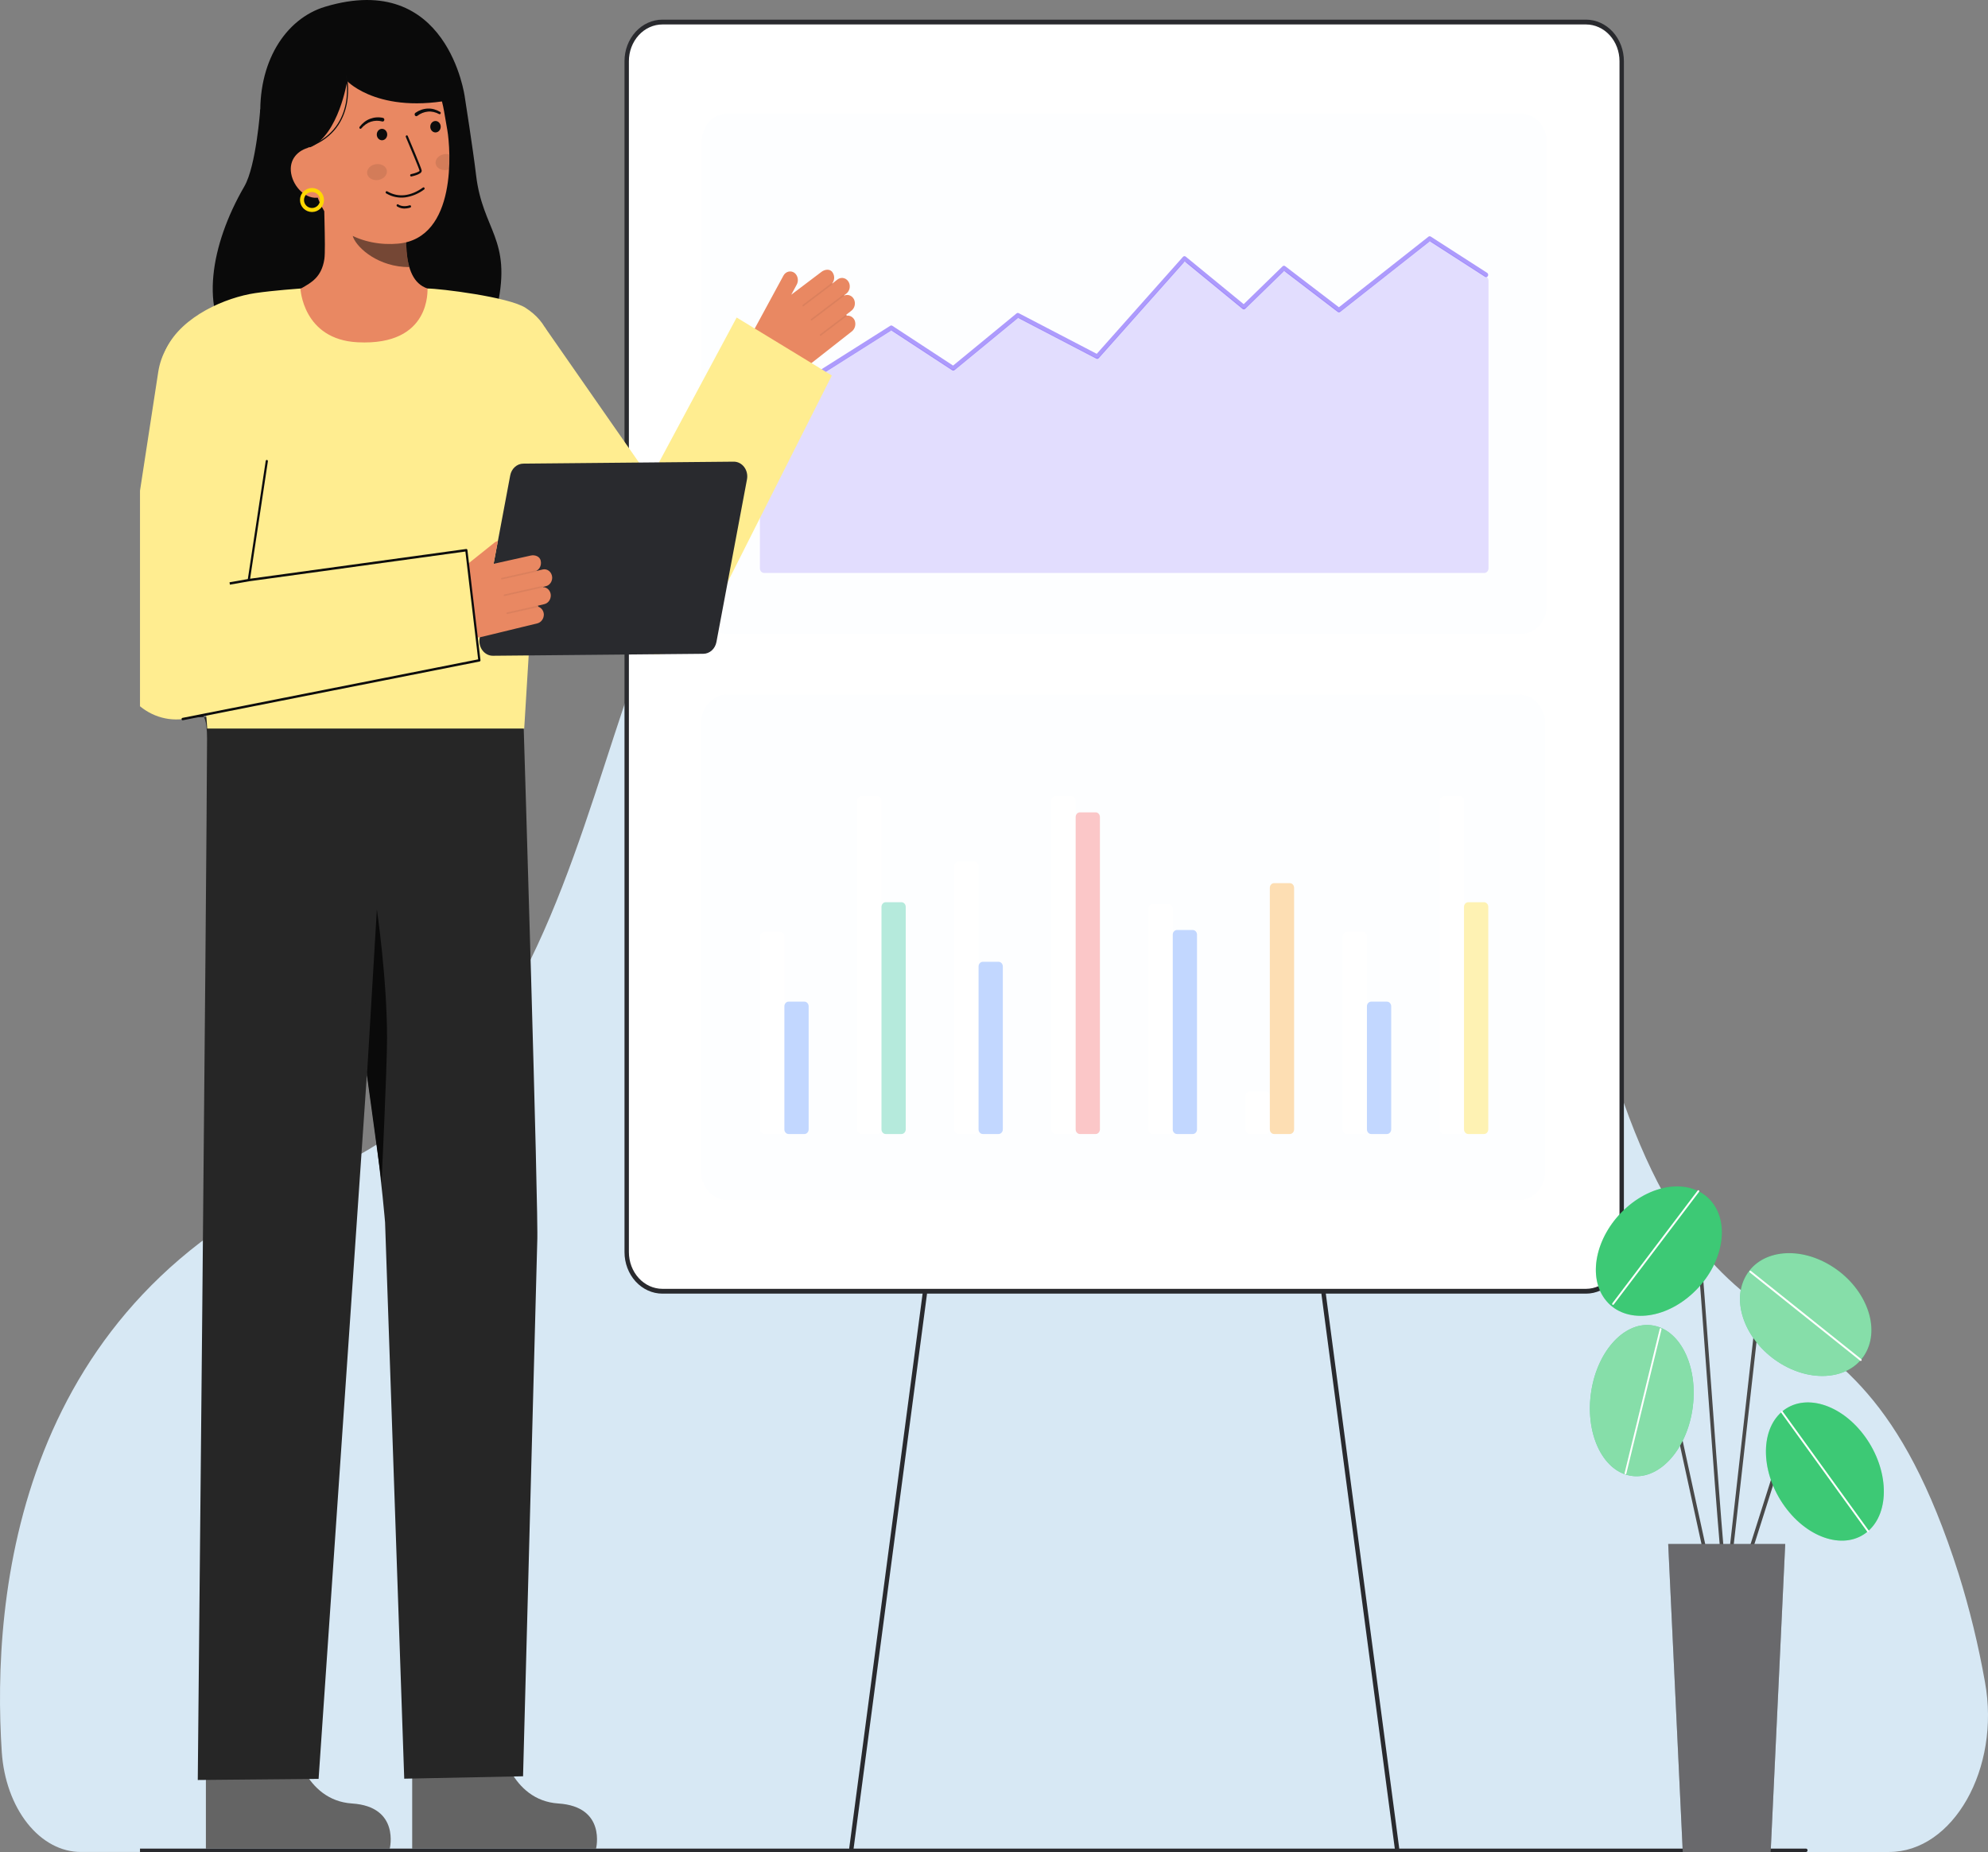 <svg width="497" height="463" viewBox="0 0 497 463" fill="none" xmlns="http://www.w3.org/2000/svg">
<rect x="0" y="0" width="497" height="463" fill="#808080" stroke="none"/>
<path d="M20.224 462.998C15.279 463.008 10.51 460.455 6.851 455.84C3.192 451.224 0.908 444.879 0.446 438.048C-2.119 399.058 4.079 324.844 81.265 292.825C164.72 258.208 141.648 116 208.306 116C274.964 116 275.314 186.861 295.185 194.067C315.056 201.273 381.68 179.873 396.564 243.042C424.072 359.812 460.997 303.521 489.651 393.439C492.394 402.201 494.601 411.267 496.248 420.542C500.162 442.111 488.299 463 472.268 463L20.224 462.998Z" fill="#D7E8F4"/>
<g clip-path="url(#clip0_37_4)">
<path d="M165.6 322.812L396.5 322.812C401.429 322.812 405.425 318.435 405.425 313.036L405.425 15.287C405.425 9.888 401.429 5.512 396.5 5.512L165.6 5.512C160.671 5.512 156.675 9.888 156.675 15.287L156.675 313.036C156.675 318.435 160.671 322.812 165.6 322.812Z" fill="white"/>
<path d="M156.126 313.038V15.287C156.129 12.536 157.128 9.899 158.904 7.954C160.68 6.008 163.088 4.914 165.6 4.911H396.5C399.012 4.914 401.42 6.008 403.196 7.954C404.972 9.899 405.971 12.536 405.974 15.287V313.038C405.971 315.789 404.972 318.426 403.196 320.371C401.42 322.317 399.012 323.411 396.5 323.414H165.6C163.088 323.411 160.68 322.317 158.904 320.371C157.128 318.426 156.129 315.789 156.126 313.038V313.038ZM165.6 6.114C163.379 6.117 161.25 7.084 159.68 8.804C158.11 10.524 157.226 12.855 157.224 15.288V313.038C157.226 315.47 158.11 317.802 159.68 319.522C161.25 321.241 163.379 322.209 165.6 322.212H396.5C398.721 322.209 400.85 321.241 402.42 319.522C403.99 317.802 404.874 315.47 404.876 313.038V15.287C404.874 12.855 403.99 10.523 402.42 8.803C400.85 7.084 398.72 6.116 396.5 6.114L165.6 6.114Z" fill="#292A2E"/>
<path d="M212.847 462.758C212.769 462.758 212.691 462.739 212.619 462.704C212.548 462.668 212.484 462.616 212.432 462.55C212.381 462.485 212.343 462.409 212.32 462.326C212.298 462.243 212.293 462.156 212.304 462.071L230.661 323.327C230.67 323.248 230.693 323.171 230.73 323.102C230.766 323.033 230.815 322.973 230.873 322.924C230.931 322.876 230.997 322.841 231.068 322.821C231.138 322.801 231.212 322.797 231.284 322.808C231.356 322.819 231.425 322.846 231.488 322.888C231.55 322.929 231.605 322.983 231.648 323.047C231.691 323.112 231.722 323.185 231.739 323.263C231.756 323.34 231.759 323.421 231.747 323.499L213.388 462.243C213.369 462.386 213.304 462.516 213.205 462.61C213.106 462.705 212.979 462.757 212.847 462.758Z" fill="#292A2E"/>
<path d="M349.255 462.758C349.123 462.758 348.996 462.706 348.896 462.611C348.796 462.517 348.731 462.386 348.712 462.243L330.355 323.498C330.337 323.342 330.375 323.184 330.463 323.058C330.55 322.933 330.678 322.85 330.821 322.827C330.963 322.805 331.108 322.844 331.224 322.937C331.34 323.031 331.418 323.17 331.441 323.326L349.801 462.071C349.812 462.157 349.806 462.244 349.784 462.326C349.762 462.409 349.724 462.486 349.672 462.551C349.621 462.616 349.557 462.668 349.486 462.704C349.414 462.74 349.336 462.759 349.257 462.758L349.255 462.758Z" fill="#292A2E"/>
<g opacity="0.1">
<path opacity="0.1" d="M181.79 158.451L380.312 158.451C383.802 158.451 386.631 155.352 386.631 151.53V35.362C386.631 31.54 383.802 28.442 380.312 28.442L181.79 28.442C178.3 28.442 175.471 31.54 175.471 35.362V151.53C175.471 155.352 178.3 158.451 181.79 158.451Z" fill="#367CFF"/>
</g>
<g opacity="0.1">
<path opacity="0.1" d="M175.247 292.784V180.879C175.249 178.959 175.946 177.118 177.186 175.76C178.426 174.403 180.107 173.639 181.86 173.637H379.691C381.444 173.639 383.125 174.403 384.364 175.761C385.604 177.118 386.301 178.959 386.303 180.879V292.784C386.301 294.704 385.604 296.545 384.364 297.903C383.124 299.261 381.443 300.025 379.69 300.027H181.86C180.106 300.025 178.425 299.261 177.186 297.903C175.946 296.545 175.248 294.704 175.247 292.784V292.784Z" fill="#367CFF"/>
</g>
<path d="M361.009 283.51H364.935C365.526 283.51 366.005 282.985 366.005 282.338V200.192C366.005 199.545 365.526 199.02 364.935 199.02H361.009C360.418 199.02 359.939 199.545 359.939 200.192V282.338C359.939 282.985 360.418 283.51 361.009 283.51Z" fill="white"/>
<path opacity="0.3" d="M367.075 283.51H371.001C371.592 283.51 372.071 282.985 372.071 282.338V226.728C372.071 226.081 371.592 225.556 371.001 225.556H367.075C366.484 225.556 366.005 226.081 366.005 226.728V282.338C366.005 282.985 366.484 283.51 367.075 283.51Z" fill="#FFD702"/>
<path d="M312.463 283.51H316.389C316.98 283.51 317.459 282.985 317.459 282.338V273.991C317.459 273.344 316.98 272.819 316.389 272.819H312.463C311.872 272.819 311.393 273.344 311.393 273.991V282.338C311.393 282.985 311.872 283.51 312.463 283.51Z" fill="white"/>
<path opacity="0.3" d="M318.529 283.51H322.456C323.046 283.51 323.525 282.985 323.525 282.338V221.957C323.525 221.31 323.046 220.785 322.456 220.785H318.529C317.938 220.785 317.459 221.31 317.459 221.957V282.338C317.459 282.985 317.938 283.51 318.529 283.51Z" fill="#FB9300"/>
<path d="M336.736 283.51H340.662C341.253 283.51 341.732 282.985 341.732 282.338V234.109C341.732 233.462 341.253 232.937 340.662 232.937H336.736C336.145 232.937 335.666 233.462 335.666 234.109V282.338C335.666 282.985 336.145 283.51 336.736 283.51Z" fill="white"/>
<path opacity="0.3" d="M342.802 283.51H346.729C347.319 283.51 347.798 282.985 347.798 282.338V251.583C347.798 250.936 347.319 250.411 346.729 250.411H342.802C342.211 250.411 341.732 250.936 341.732 251.583V282.338C341.732 282.985 342.211 283.51 342.802 283.51Z" fill="#367CFF"/>
<path d="M239.643 283.51H243.57C244.161 283.51 244.64 282.985 244.64 282.338V216.532C244.64 215.885 244.161 215.36 243.57 215.36H239.643C239.053 215.36 238.574 215.885 238.574 216.532V282.338C238.574 282.985 239.053 283.51 239.643 283.51Z" fill="white"/>
<path opacity="0.3" d="M245.71 283.51H249.637C250.228 283.51 250.707 282.986 250.707 282.339V241.623C250.707 240.976 250.228 240.451 249.637 240.451H245.71C245.119 240.451 244.64 240.976 244.64 241.623V282.339C244.64 282.986 245.119 283.51 245.71 283.51Z" fill="#367CFF"/>
<path d="M288.19 283.51H292.116C292.707 283.51 293.186 282.985 293.186 282.338V227.163C293.186 226.515 292.707 225.991 292.116 225.991H288.19C287.599 225.991 287.12 226.515 287.12 227.163V282.338C287.12 282.985 287.599 283.51 288.19 283.51Z" fill="white"/>
<path opacity="0.3" d="M294.256 283.51H298.182C298.773 283.51 299.252 282.985 299.252 282.338V233.675C299.252 233.028 298.773 232.503 298.182 232.503H294.256C293.665 232.503 293.186 233.028 293.186 233.675V282.338C293.186 282.985 293.665 283.51 294.256 283.51Z" fill="#367CFF"/>
<path d="M263.917 283.51H267.843C268.434 283.51 268.913 282.985 268.913 282.338V200.192C268.913 199.545 268.434 199.02 267.843 199.02H263.917C263.326 199.02 262.847 199.545 262.847 200.192V282.338C262.847 282.985 263.326 283.51 263.917 283.51Z" fill="white"/>
<path opacity="0.3" d="M269.983 283.51H273.91C274.501 283.51 274.979 282.985 274.979 282.338V204.262C274.979 203.615 274.501 203.09 273.91 203.09H269.983C269.392 203.09 268.913 203.615 268.913 204.262V282.338C268.913 282.985 269.392 283.51 269.983 283.51Z" fill="#F54748"/>
<path d="M215.371 283.51H219.298C219.889 283.51 220.368 282.985 220.368 282.338V200.192C220.368 199.545 219.889 199.02 219.298 199.02H215.371C214.781 199.02 214.302 199.545 214.302 200.192V282.338C214.302 282.985 214.781 283.51 215.371 283.51Z" fill="white"/>
<path opacity="0.3" d="M221.437 283.51H225.364C225.955 283.51 226.434 282.985 226.434 282.338V226.728C226.434 226.081 225.955 225.556 225.364 225.556H221.437C220.847 225.556 220.368 226.081 220.368 226.728V282.338C220.368 282.985 220.847 283.51 221.437 283.51Z" fill="#0CBC8B"/>
<path d="M191.098 283.51H195.025C195.616 283.51 196.095 282.985 196.095 282.338V234.109C196.095 233.462 195.616 232.937 195.025 232.937H191.098C190.508 232.937 190.029 233.462 190.029 234.109V282.338C190.029 282.985 190.508 283.51 191.098 283.51Z" fill="white"/>
<path opacity="0.3" d="M197.164 283.51H201.091C201.682 283.51 202.161 282.985 202.161 282.338V251.583C202.161 250.936 201.682 250.411 201.091 250.411H197.164C196.574 250.411 196.095 250.936 196.095 251.583V282.338C196.095 282.985 196.574 283.51 197.164 283.51Z" fill="#367CFF"/>
<path opacity="0.2" d="M372.126 70.165V142.083C372.126 142.389 372.015 142.682 371.818 142.899C371.62 143.115 371.352 143.237 371.073 143.237H191.027C190.748 143.237 190.48 143.115 190.282 142.899C190.085 142.682 189.974 142.389 189.974 142.083V103.903C189.974 103.7 190.023 103.501 190.115 103.326C190.207 103.151 190.34 103.005 190.501 102.904L222.378 82.746C222.541 82.643 222.725 82.59 222.913 82.592C223.1 82.593 223.284 82.65 223.445 82.755L237.795 92.148C237.975 92.266 238.182 92.322 238.391 92.31C238.6 92.298 238.801 92.218 238.968 92.081L254.036 79.693C254.189 79.566 254.372 79.488 254.563 79.467C254.754 79.446 254.947 79.482 255.121 79.572L273.716 89.259C273.914 89.362 274.137 89.395 274.354 89.353C274.571 89.31 274.77 89.195 274.923 89.022L295.568 65.806C295.746 65.605 295.985 65.482 296.24 65.46C296.495 65.438 296.749 65.518 296.954 65.686L310.359 76.68C310.553 76.839 310.792 76.92 311.034 76.909C311.277 76.898 311.508 76.796 311.69 76.619L320.461 68.082C320.638 67.91 320.862 67.808 321.099 67.793C321.335 67.778 321.569 67.85 321.763 67.999L334.212 77.516C334.391 77.652 334.604 77.725 334.822 77.723C335.04 77.721 335.252 77.645 335.43 77.506L356.954 60.54C357.119 60.409 357.316 60.334 357.52 60.324C357.723 60.313 357.926 60.367 358.102 60.48L371.605 69.166C371.764 69.268 371.896 69.414 371.987 69.589C372.079 69.764 372.127 69.963 372.126 70.165V70.165Z" fill="#7B5CFA"/>
<path opacity="0.61" d="M190.58 102.912C190.672 102.912 190.763 102.885 190.843 102.834L222.818 82.614L238.042 92.578C238.132 92.637 238.236 92.665 238.34 92.659C238.445 92.653 238.545 92.613 238.629 92.545L254.516 79.482L274.08 89.673C274.18 89.724 274.291 89.74 274.4 89.719C274.508 89.697 274.607 89.639 274.684 89.553L296.176 65.381L310.639 77.243C310.736 77.323 310.856 77.363 310.977 77.358C311.098 77.352 311.214 77.301 311.305 77.213L321.029 67.745L334.431 77.994C334.521 78.063 334.627 78.099 334.736 78.098C334.845 78.097 334.952 78.059 335.04 77.99L357.449 60.329L371.255 69.209C371.314 69.247 371.38 69.272 371.449 69.283C371.517 69.293 371.587 69.289 371.654 69.27C371.721 69.251 371.784 69.218 371.839 69.172C371.894 69.126 371.94 69.069 371.976 69.004C372.011 68.939 372.034 68.866 372.043 68.791C372.053 68.716 372.049 68.64 372.031 68.567C372.014 68.493 371.984 68.424 371.942 68.364C371.9 68.303 371.848 68.253 371.789 68.214L357.687 59.144C357.599 59.087 357.498 59.06 357.396 59.065C357.294 59.07 357.195 59.108 357.112 59.173L334.728 76.814L321.291 66.542C321.194 66.467 321.077 66.431 320.959 66.438C320.841 66.446 320.728 66.497 320.64 66.583L310.924 76.04L296.433 64.157C296.331 64.073 296.204 64.033 296.076 64.044C295.949 64.055 295.829 64.116 295.74 64.217L274.189 88.456L254.678 78.292C254.591 78.247 254.495 78.228 254.399 78.239C254.303 78.25 254.212 78.289 254.135 78.352L238.275 91.392L223.09 81.452C223.01 81.399 222.918 81.371 222.824 81.37C222.73 81.37 222.638 81.396 222.557 81.448L190.312 101.837C190.212 101.9 190.134 101.998 190.089 102.116C190.045 102.233 190.037 102.363 190.067 102.486C190.097 102.609 190.164 102.717 190.256 102.794C190.348 102.872 190.46 102.913 190.576 102.913L190.58 102.912Z" fill="#7B5CFA"/>
<path d="M73.512 436.024C73.512 436.024 75.99 450.092 88.019 450.878C100.047 451.664 97.438 462.157 97.438 462.157H51.473V437.005L73.512 436.024Z" fill="#646464"/>
<path d="M48.356 179.36C48.356 179.36 51.793 175.13 51.763 184.724C51.649 220.512 49.444 445.003 49.444 445.003L79.649 444.725L97.946 177.906L48.356 179.36Z" fill="#262626"/>
<path d="M125.088 436.024C125.088 436.024 127.566 450.092 139.595 450.878C151.623 451.664 149.015 462.157 149.015 462.157H103.049V437.005L125.088 436.024Z" fill="#646464"/>
<path d="M130.93 182.139C130.93 182.139 134.703 304.453 134.312 310.431L130.763 444.075L101.058 444.676L96.268 305.596C96.268 305.596 93.128 267.231 84.665 231.606C80.335 213.322 77.729 194.6 76.888 175.734V175.734L130.93 182.139Z" fill="#262626"/>
<path d="M91.742 268.86L94.219 227.372C94.219 227.372 96.763 244.62 96.763 259.486C96.763 266.752 95.397 295.522 95.397 295.522L91.742 268.86Z" fill="#0A0A0A"/>
<path d="M48.027 179.356L47.929 179.362C47.929 179.362 48 177.276 48.027 179.356Z" fill="#333333"/>
<path d="M48.151 179.356L48.053 179.362C48.053 179.362 48.124 177.276 48.151 179.356Z" fill="#333333"/>
<path d="M213.663 80.079C213.481 79.684 213.192 79.361 212.835 79.154C212.478 78.947 212.071 78.867 211.671 78.924C211.675 78.898 211.672 78.871 211.664 78.846C211.656 78.82 211.643 78.798 211.625 78.78C211.607 78.762 211.585 78.749 211.562 78.742C211.538 78.735 211.513 78.734 211.49 78.74L212.84 77.68C213.244 77.377 213.535 76.924 213.658 76.405C213.781 75.885 213.728 75.335 213.508 74.855C213.278 74.388 212.898 74.032 212.442 73.855C211.985 73.678 211.485 73.694 211.038 73.898C211.042 73.878 211.028 73.858 211.026 73.838L211.581 73.402C211.96 73.115 212.238 72.693 212.366 72.208C212.494 71.722 212.465 71.203 212.284 70.739C212.165 70.45 211.989 70.193 211.769 69.988C211.549 69.782 211.289 69.633 211.01 69.551C210.73 69.469 210.438 69.455 210.153 69.512C209.868 69.568 209.598 69.693 209.363 69.878L208.082 70.883C208.079 70.875 208.082 70.865 208.078 70.858C208.073 70.85 208.058 70.847 208.051 70.838C208.345 70.476 208.518 70.015 208.542 69.531C208.565 69.047 208.437 68.569 208.18 68.174C207.576 67.109 206.18 67.327 205.352 67.977L197.814 73.68L199.161 71.195C199.433 70.717 199.528 70.144 199.429 69.592C199.329 69.039 199.042 68.549 198.625 68.22C198.404 68.058 198.156 67.948 197.895 67.894C197.634 67.841 197.366 67.847 197.107 67.911C196.848 67.975 196.604 68.097 196.389 68.267C196.174 68.439 195.994 68.656 195.858 68.906L188.503 82.47C187.64 84.061 187.377 85.958 187.771 87.758C188.165 89.558 189.184 91.119 190.612 92.109C192.268 93.257 194.199 93.838 196.158 93.776C198.117 93.715 200.015 93.014 201.607 91.763L212.991 82.827C213.369 82.519 213.641 82.08 213.763 81.581C213.885 81.082 213.85 80.553 213.663 80.079V80.079Z" fill="#E98862"/>
<g opacity="0.25">
<path opacity="0.25" d="M200.624 76.518C200.652 76.559 200.693 76.587 200.74 76.596C200.786 76.605 200.834 76.593 200.872 76.563L208.034 71.13C208.054 71.116 208.07 71.097 208.083 71.075C208.096 71.053 208.105 71.029 208.109 71.004C208.113 70.978 208.113 70.952 208.108 70.927C208.103 70.901 208.093 70.877 208.08 70.856C208.066 70.835 208.049 70.816 208.029 70.802C208.009 70.788 207.987 70.779 207.964 70.774C207.941 70.769 207.917 70.77 207.894 70.775C207.87 70.781 207.849 70.791 207.829 70.806L200.667 76.239C200.628 76.269 200.601 76.314 200.592 76.366C200.584 76.417 200.594 76.47 200.621 76.513L200.624 76.518Z" fill="#0C0C0C"/>
</g>
<g opacity="0.25">
<path opacity="0.25" d="M202.725 80.043C202.752 80.085 202.794 80.113 202.84 80.122C202.886 80.13 202.934 80.119 202.973 80.089L210.966 74.026C211.005 73.996 211.032 73.95 211.04 73.899C211.049 73.847 211.038 73.794 211.011 73.751C210.983 73.71 210.941 73.681 210.895 73.672C210.848 73.663 210.8 73.673 210.76 73.701L202.767 79.765C202.728 79.795 202.701 79.84 202.693 79.892C202.684 79.943 202.695 79.996 202.722 80.039L202.725 80.043Z" fill="#0C0C0C"/>
</g>
<g opacity="0.25">
<path opacity="0.25" d="M204.98 83.876C205.007 83.918 205.049 83.946 205.095 83.954C205.142 83.963 205.189 83.951 205.228 83.922L211.604 79.085C211.643 79.056 211.67 79.01 211.679 78.958C211.687 78.907 211.677 78.854 211.649 78.811C211.622 78.768 211.58 78.738 211.533 78.729C211.486 78.719 211.438 78.731 211.398 78.761L205.022 83.597C204.983 83.627 204.956 83.673 204.948 83.724C204.939 83.776 204.95 83.829 204.977 83.872L204.98 83.876Z" fill="#0C0C0C"/>
</g>
<path d="M184.163 79.379L162.558 119.677L136.196 81.808L114.304 103.424L151.691 156.455L151.936 156.833C153.433 159.078 155.426 160.868 157.729 162.036C160.032 163.203 162.569 163.709 165.1 163.507C167.631 163.304 170.073 162.398 172.196 160.876C174.32 159.354 176.054 157.265 177.236 154.805L207.958 93.872L184.163 79.379Z" fill="#FFED90"/>
<path d="M160.44 124.524C160.397 124.523 160.354 124.512 160.315 124.49C160.283 124.473 160.255 124.448 160.231 124.418C160.208 124.388 160.19 124.353 160.179 124.315C160.168 124.278 160.164 124.238 160.166 124.199C160.169 124.159 160.179 124.121 160.196 124.086L162.314 119.541C162.33 119.506 162.353 119.474 162.38 119.449C162.408 119.423 162.439 119.404 162.474 119.392C162.508 119.379 162.544 119.375 162.58 119.378C162.616 119.381 162.651 119.392 162.683 119.41C162.715 119.428 162.744 119.453 162.767 119.483C162.791 119.513 162.809 119.547 162.82 119.585C162.831 119.623 162.835 119.662 162.832 119.702C162.829 119.741 162.819 119.779 162.803 119.814L160.685 124.359C160.662 124.409 160.627 124.45 160.584 124.479C160.541 124.508 160.491 124.523 160.44 124.524V124.524Z" fill="#0C0C0C"/>
<path d="M134.676 119.448L134.016 132.176L134.564 132.21L135.224 119.482L134.676 119.448Z" fill="#0C0C0C"/>
<path d="M65.061 27.332C65.061 27.332 64.049 41.499 61.082 46.606C52.541 61.31 49.936 77.938 58.241 86.749C66.546 95.559 120.103 96.359 124.369 76.391C127.963 59.58 120.652 57.675 119.015 43.747C118.275 37.446 116.194 24.226 116.194 24.226" fill="#0A0A0A"/>
<path d="M110.735 73.199C110.643 73.185 109.617 91.831 89.841 90.205C76.15 89.081 71.268 73.172 70.954 73.172C72.43 72.829 74.916 72.331 75.572 71.946C77.727 70.677 80.395 69.357 81.09 64.772C81.49 62.127 80.811 48.608 81.02 45.935L102.036 51.072C101.742 56.719 99.687 69.811 106.89 72.129C108.089 72.511 109.38 72.864 110.735 73.199Z" fill="#E98862"/>
<path opacity="0.52" d="M102.33 66.778C102.001 65.616 101.789 64.418 101.698 63.206C101.467 60.439 101.513 57.653 101.835 54.897C97.564 54.265 93.54 52.334 90.22 49.323C89.83 50.902 87.684 57.8 88.278 59.299C89.401 62.134 94.68 66.778 102.33 66.778Z" fill="#0C0C0C"/>
<path d="M99.545 60.91C91.251 61.683 80.569 57.917 78.476 45.805L76.588 34.876C74.495 22.764 78.606 11.741 89.019 9.583C99.432 7.425 108.911 15.63 111.004 27.742L111.84 32.581C112.643 37.228 114.344 59.531 99.545 60.91Z" fill="#E98862"/>
<path d="M108.872 33.109C109.593 33.109 110.178 32.468 110.178 31.679C110.178 30.889 109.593 30.249 108.872 30.249C108.151 30.249 107.567 30.889 107.567 31.679C107.567 32.468 108.151 33.109 108.872 33.109Z" fill="#0C0C0C"/>
<path d="M95.5 35.065C96.221 35.065 96.805 34.425 96.805 33.635C96.805 32.846 96.221 32.206 95.5 32.206C94.779 32.206 94.195 32.846 94.195 33.635C94.195 34.425 94.779 35.065 95.5 35.065Z" fill="#0C0C0C"/>
<path d="M102.839 44.116H102.859C103.281 44.025 103.698 43.908 104.108 43.767C104.72 43.551 105.522 43.195 105.418 42.589C105.298 41.898 102.286 34.811 101.942 34.004C101.912 33.934 101.858 33.88 101.791 33.853C101.725 33.826 101.651 33.83 101.587 33.863C101.523 33.896 101.473 33.955 101.449 34.028C101.424 34.101 101.428 34.182 101.458 34.252C102.743 37.271 104.812 42.233 104.892 42.698C104.823 42.913 103.806 43.323 102.76 43.54C102.691 43.553 102.63 43.595 102.589 43.657C102.548 43.719 102.531 43.796 102.541 43.871C102.552 43.947 102.589 44.015 102.644 44.061C102.7 44.108 102.77 44.128 102.839 44.119V44.116Z" fill="#0C0C0C"/>
<path d="M101.297 49.345C102.995 49.104 104.618 48.428 106.034 47.374C106.094 47.332 106.135 47.265 106.15 47.189C106.165 47.113 106.151 47.034 106.113 46.969C106.074 46.904 106.013 46.858 105.944 46.842C105.875 46.826 105.802 46.841 105.743 46.883C102.677 49.071 99.631 49.424 96.934 47.905C96.88 47.873 96.824 47.844 96.766 47.818C96.7 47.792 96.627 47.796 96.563 47.829C96.499 47.862 96.45 47.922 96.426 47.994C96.402 48.067 96.405 48.147 96.435 48.217C96.465 48.287 96.519 48.342 96.585 48.368C96.606 48.378 96.639 48.398 96.69 48.429C98.108 49.23 99.712 49.549 101.297 49.345V49.345Z" fill="#0C0C0C"/>
<path d="M68.257 38.685L77.589 36.811C84.658 33.678 86.796 20.274 86.796 20.274C86.796 20.274 95.385 29.441 116.194 24.229C116.194 24.229 112.022 -7.554 81.28 1.684C71.367 4.664 64.253 15.604 65.142 30.226C65.76 40.474 68.257 38.685 68.257 38.685Z" fill="#0A0A0A"/>
<path d="M79.76 49.361C76.597 50.017 73.39 46.841 72.789 43.375C72.188 39.909 74.426 37.467 77.59 36.811L79.621 38.795L82.481 48.797L79.76 49.361Z" fill="#E98862"/>
<path d="M103.849 28.209C104.772 27.556 105.839 27.188 106.936 27.141C107.477 27.115 108.018 27.178 108.541 27.327C109.06 27.473 109.559 27.69 110.028 27.972C110.095 28.008 110.145 28.07 110.169 28.147C110.193 28.223 110.189 28.307 110.157 28.38C110.125 28.452 110.068 28.508 109.998 28.535C109.929 28.562 109.852 28.558 109.786 28.523L109.766 28.513C109.333 28.28 108.874 28.107 108.401 27.999C107.934 27.89 107.454 27.858 106.978 27.906C106.034 27.992 105.128 28.351 104.351 28.945L104.326 28.965C104.281 29.001 104.231 29.026 104.177 29.04C104.123 29.055 104.068 29.057 104.013 29.047C103.959 29.038 103.906 29.017 103.859 28.985C103.812 28.954 103.771 28.913 103.739 28.864C103.707 28.815 103.683 28.759 103.67 28.701C103.657 28.642 103.655 28.581 103.664 28.521C103.672 28.462 103.692 28.404 103.721 28.353C103.749 28.301 103.787 28.256 103.832 28.221L103.849 28.209Z" fill="#0C0C0C"/>
<path d="M95.525 30.355C94.604 30.109 93.641 30.133 92.732 30.425C92.273 30.57 91.835 30.789 91.436 31.076C91.03 31.365 90.66 31.708 90.333 32.098L90.318 32.114C90.267 32.17 90.198 32.203 90.125 32.204C90.053 32.206 89.983 32.176 89.93 32.122C89.877 32.068 89.845 31.993 89.841 31.914C89.838 31.835 89.862 31.757 89.91 31.697C90.254 31.248 90.648 30.848 91.084 30.507C91.522 30.16 92.006 29.888 92.519 29.699C93.558 29.308 94.674 29.229 95.75 29.473C95.859 29.498 95.955 29.57 96.015 29.673C96.076 29.776 96.097 29.901 96.073 30.02C96.05 30.14 95.984 30.244 95.89 30.311C95.796 30.377 95.683 30.4 95.573 30.374L95.556 30.37L95.525 30.355Z" fill="#0C0C0C"/>
<path d="M101.658 52.095C101.965 52.057 102.269 51.99 102.567 51.895C102.601 51.885 102.633 51.867 102.661 51.843C102.689 51.82 102.712 51.79 102.73 51.756C102.747 51.722 102.758 51.685 102.762 51.647C102.766 51.608 102.764 51.569 102.754 51.532C102.744 51.494 102.728 51.459 102.705 51.429C102.683 51.399 102.656 51.374 102.625 51.355C102.593 51.337 102.559 51.325 102.524 51.321C102.489 51.317 102.453 51.321 102.419 51.332C100.629 51.896 99.611 51.149 99.569 51.117C99.511 51.072 99.439 51.054 99.369 51.068C99.299 51.081 99.237 51.125 99.196 51.189C99.155 51.252 99.139 51.331 99.151 51.408C99.164 51.485 99.204 51.553 99.262 51.597C99.984 52.061 100.831 52.237 101.658 52.095V52.095Z" fill="#0C0C0C"/>
<path d="M77.612 36.681L77.519 36.398C89.346 31.748 86.454 19.037 86.423 18.909L86.689 18.834C86.72 18.963 89.678 31.937 77.612 36.681Z" fill="#0C0C0C"/>
<path opacity="0.1" d="M94.447 45.008C95.812 44.847 96.832 43.827 96.724 42.73C96.616 41.633 95.422 40.874 94.056 41.035C92.691 41.196 91.671 42.216 91.779 43.313C91.887 44.41 93.081 45.169 94.447 45.008Z" fill="#0C0C0C"/>
<path opacity="0.1" d="M108.899 40.812C109.009 41.907 110.203 42.664 111.569 42.506C111.805 42.478 112.038 42.423 112.264 42.343C112.34 41.039 112.357 39.785 112.335 38.623C111.957 38.514 111.565 38.484 111.177 38.534C109.812 38.692 108.793 39.712 108.899 40.812Z" fill="#0C0C0C"/>
<circle cx="78" cy="50" r="2.5" stroke="#FFD702"/>
<path d="M135.306 114.246C134.683 122.261 131.653 172.266 131.054 182.139H51.807C51.34 173.235 45.953 134.299 44.185 116.887C42.497 100.271 39.186 91.953 41.613 87.04C45.579 79.012 56.418 74.373 63.809 73.277C68.322 72.608 75.109 72.129 75.109 72.129C75.109 72.129 75.684 84.862 89.388 85.57C108.043 86.532 106.797 72.129 106.89 72.129C109.912 72.129 127.176 74.224 131.4 76.966C142.91 84.43 136.628 97.261 135.306 114.246Z" fill="#FFED90"/>
<path d="M186.746 119.845L179.107 160.509C178.952 161.335 178.543 162.077 177.948 162.613C177.354 163.148 176.61 163.444 175.84 163.451L123.24 163.942C122.738 163.947 122.242 163.828 121.787 163.596C121.333 163.363 120.931 163.022 120.612 162.597C120.294 162.173 120.066 161.676 119.945 161.142C119.825 160.609 119.815 160.053 119.916 159.514L127.554 118.85C127.71 118.025 128.119 117.282 128.713 116.747C129.308 116.211 130.052 115.915 130.821 115.908L183.421 115.417C183.923 115.413 184.42 115.531 184.874 115.764C185.329 115.996 185.73 116.337 186.049 116.762C186.368 117.186 186.596 117.684 186.716 118.217C186.837 118.751 186.847 119.307 186.746 119.845Z" fill="#292A2E"/>
<path d="M137.698 148.729C137.726 149.265 137.576 149.793 137.277 150.217C136.977 150.642 136.548 150.933 136.068 151.038L134.448 151.429C134.477 151.439 134.503 151.458 134.524 151.482C134.545 151.506 134.561 151.535 134.569 151.567C134.573 151.605 134.565 151.643 134.547 151.675C134.936 151.795 135.282 152.045 135.536 152.39C135.79 152.734 135.939 153.157 135.963 153.599C135.966 154.115 135.809 154.616 135.519 155.021C135.229 155.427 134.823 155.714 134.366 155.836L120.693 159.16C119.994 159.332 119.279 159.419 118.563 159.419C116.967 159.418 115.395 158.993 113.983 158.179C112.57 157.365 111.36 156.188 110.455 154.748C109.496 153.224 109.118 151.35 109.401 149.526C109.684 147.701 110.606 146.07 111.97 144.978L123.602 135.666C123.858 135.461 124.155 135.327 124.469 135.275L123.399 140.968L123.684 140.896L123.745 140.884L132.664 138.894C133.658 138.654 135.019 139.051 135.195 140.289C135.289 140.763 135.234 141.258 135.039 141.694C134.843 142.129 134.519 142.48 134.119 142.688C134.124 142.694 134.135 142.7 134.135 142.712C134.135 142.724 134.13 142.73 134.13 142.742L135.672 142.369C135.955 142.301 136.247 142.301 136.529 142.372C136.811 142.442 137.075 142.58 137.302 142.775C137.53 142.971 137.715 143.219 137.844 143.502C137.973 143.786 138.043 144.097 138.049 144.413C138.049 144.919 137.889 145.408 137.597 145.799C137.305 146.191 136.899 146.459 136.446 146.559L135.782 146.722C135.777 146.746 135.782 146.77 135.771 146.788C136.255 146.792 136.72 146.993 137.076 147.351C137.432 147.71 137.654 148.201 137.698 148.729Z" fill="#E98862"/>
<g opacity="0.25">
<path opacity="0.25" d="M125.25 144.715C125.261 144.765 125.289 144.809 125.329 144.837C125.368 144.864 125.416 144.874 125.462 144.864L133.997 142.947C134.021 142.943 134.044 142.934 134.064 142.919C134.085 142.905 134.103 142.887 134.117 142.865C134.131 142.843 134.14 142.818 134.145 142.792C134.15 142.766 134.15 142.739 134.145 142.712C134.14 142.686 134.13 142.662 134.117 142.64C134.103 142.618 134.085 142.599 134.064 142.585C134.044 142.571 134.021 142.561 133.997 142.557C133.972 142.553 133.948 142.554 133.924 142.56L125.39 144.477C125.343 144.488 125.302 144.519 125.275 144.562C125.249 144.606 125.24 144.659 125.249 144.711L125.25 144.715Z" fill="#0C0C0C"/>
</g>
<g opacity="0.25">
<path opacity="0.25" d="M125.918 148.861C125.929 148.911 125.957 148.955 125.996 148.983C126.036 149.01 126.084 149.02 126.13 149.01L135.655 146.871C135.702 146.86 135.743 146.83 135.769 146.786C135.795 146.742 135.805 146.689 135.795 146.638C135.784 146.587 135.756 146.543 135.717 146.515C135.677 146.486 135.629 146.475 135.582 146.484L126.058 148.623C126.011 148.634 125.97 148.664 125.943 148.708C125.917 148.752 125.908 148.805 125.917 148.856L125.918 148.861Z" fill="#0C0C0C"/>
</g>
<g opacity="0.25">
<path opacity="0.25" d="M126.618 153.356C126.629 153.406 126.657 153.45 126.696 153.477C126.736 153.505 126.784 153.515 126.83 153.505L134.427 151.799C134.451 151.794 134.474 151.785 134.495 151.771C134.516 151.756 134.533 151.738 134.547 151.716C134.561 151.694 134.571 151.669 134.576 151.643C134.581 151.617 134.581 151.59 134.576 151.564C134.571 151.538 134.561 151.513 134.547 151.491C134.533 151.469 134.516 151.45 134.495 151.436C134.474 151.422 134.451 151.412 134.427 151.408C134.403 151.404 134.379 151.405 134.355 151.411L126.757 153.118C126.734 153.123 126.712 153.134 126.693 153.148C126.673 153.163 126.656 153.181 126.643 153.203C126.63 153.224 126.621 153.249 126.617 153.274C126.612 153.299 126.612 153.326 126.617 153.351L126.618 153.356Z" fill="#0C0C0C"/>
</g>
<path d="M119.846 165.086L45.663 179.768C43.348 180.044 41.006 179.728 38.821 178.847C36.636 177.965 34.668 176.541 33.07 174.685C31.472 172.83 30.288 170.595 29.612 168.155C28.935 165.714 28.784 163.135 29.171 160.62L39.556 93.013C40.219 88.696 42.421 84.844 45.677 82.305C48.933 79.766 52.976 78.748 56.918 79.474C60.859 80.201 64.376 82.612 66.694 86.178C69.013 89.744 69.942 94.173 69.279 98.49L62.198 145.031L116.584 137.552L119.846 165.086Z" fill="#FFED90"/>
<path d="M45.663 180.068C45.594 180.068 45.528 180.04 45.478 179.989C45.427 179.938 45.396 179.869 45.39 179.794C45.384 179.719 45.403 179.645 45.445 179.585C45.486 179.526 45.547 179.485 45.614 179.472L119.54 164.84L116.349 137.885L62.232 145.329C62.19 145.335 62.146 145.33 62.106 145.315C62.066 145.299 62.029 145.273 62 145.239C61.97 145.205 61.948 145.164 61.935 145.12C61.923 145.075 61.92 145.027 61.927 144.981L66.428 115.236C66.434 115.197 66.447 115.16 66.466 115.127C66.485 115.093 66.51 115.064 66.539 115.041C66.568 115.018 66.601 115.002 66.636 114.993C66.671 114.984 66.708 114.982 66.743 114.989C66.779 114.995 66.813 115.009 66.844 115.03C66.875 115.051 66.901 115.078 66.922 115.11C66.943 115.143 66.958 115.179 66.966 115.218C66.975 115.256 66.976 115.296 66.97 115.335L62.528 144.682L116.55 137.251C116.622 137.241 116.695 137.263 116.752 137.312C116.809 137.36 116.847 137.432 116.856 137.51L120.118 165.045C120.127 165.121 120.109 165.199 120.067 165.261C120.026 165.323 119.964 165.366 119.895 165.379L45.712 180.064C45.696 180.067 45.679 180.068 45.663 180.068V180.068Z" fill="#0C0C0C"/>
<path d="M62.155 144.735L57.383 145.571L57.47 146.165L62.242 145.329L62.155 144.735Z" fill="#0C0C0C"/>
<path d="M451.509 463.001H34.106C34.005 463.001 33.907 462.956 33.835 462.878C33.763 462.799 33.722 462.692 33.722 462.58C33.722 462.468 33.763 462.361 33.835 462.282C33.907 462.203 34.005 462.159 34.106 462.159H451.509C451.56 462.159 451.61 462.17 451.656 462.191C451.703 462.212 451.745 462.243 451.781 462.282C451.817 462.321 451.845 462.368 451.864 462.419C451.884 462.47 451.893 462.525 451.893 462.58C451.893 462.635 451.884 462.69 451.864 462.741C451.845 462.792 451.817 462.838 451.781 462.878C451.745 462.917 451.703 462.948 451.656 462.969C451.61 462.99 451.56 463.001 451.509 463.001V463.001Z" fill="#292A2E"/>
<path d="M431.679 398.192C431.62 398.192 431.561 398.179 431.506 398.154C431.452 398.129 431.402 398.093 431.36 398.047C430.724 397.351 429.688 384.576 426.897 346.541C425.754 330.978 424.675 316.278 423.888 307.344C423.833 306.705 423.607 306.631 423.532 306.607C422.454 306.251 419.177 309.081 417.347 311.56C417.272 311.662 417.163 311.727 417.044 311.741C416.925 311.755 416.806 311.716 416.713 311.634C416.619 311.551 416.56 311.432 416.547 311.301C416.535 311.171 416.57 311.04 416.645 310.938C417.853 309.299 421.799 305.003 423.792 305.661C424.091 305.773 424.35 305.988 424.529 306.274C424.708 306.56 424.799 306.902 424.787 307.249C425.574 316.19 426.653 330.894 427.796 346.461C429.493 369.575 431.414 395.758 432.046 397.409C432.094 397.482 432.122 397.569 432.128 397.66C432.134 397.75 432.117 397.841 432.079 397.921C432.041 398.002 431.984 398.07 431.913 398.117C431.843 398.165 431.762 398.19 431.679 398.19V398.192Z" fill="#494949"/>
<path d="M422.729 323.736C430.216 317.163 432.698 306.932 428.272 300.884C423.845 294.836 414.187 295.262 406.7 301.836C399.212 308.409 396.731 318.641 401.157 324.688C405.583 330.736 415.241 330.31 422.729 323.736Z" fill="#0CBC52"/>
<path opacity="0.2" d="M422.729 323.736C430.216 317.163 432.698 306.932 428.272 300.884C423.845 294.836 414.187 295.262 406.7 301.836C399.212 308.409 396.731 318.641 401.157 324.688C405.583 330.736 415.241 330.31 422.729 323.736Z" fill="white"/>
<path d="M403.256 326.227C403.213 326.227 403.171 326.214 403.135 326.189C403.099 326.164 403.07 326.128 403.052 326.085C403.033 326.043 403.027 325.996 403.032 325.949C403.038 325.902 403.055 325.859 403.083 325.822L424.422 297.64C424.46 297.589 424.515 297.557 424.574 297.551C424.634 297.545 424.693 297.565 424.74 297.607C424.786 297.649 424.815 297.709 424.82 297.774C424.826 297.84 424.807 297.905 424.769 297.955L403.429 326.138C403.408 326.166 403.382 326.188 403.352 326.204C403.322 326.219 403.289 326.227 403.256 326.227V326.227Z" fill="white"/>
<path d="M436.333 392.15C436.283 392.15 436.232 392.141 436.185 392.122C436.129 392.101 436.077 392.068 436.033 392.025C435.989 391.982 435.953 391.929 435.927 391.871C435.901 391.813 435.886 391.749 435.883 391.684C435.879 391.62 435.888 391.555 435.907 391.493L443.921 366.247C444.157 365.505 444.559 364.839 445.09 364.312C445.622 363.784 446.266 363.411 446.963 363.226C447.661 363.042 448.389 363.052 449.082 363.257C449.774 363.461 450.409 363.852 450.928 364.394L455.166 368.828C455.252 368.919 455.302 369.043 455.305 369.174C455.308 369.305 455.263 369.432 455.18 369.527C455.098 369.622 454.984 369.677 454.864 369.68C454.745 369.683 454.629 369.634 454.542 369.543L450.305 365.109C449.895 364.681 449.394 364.372 448.847 364.211C448.3 364.05 447.725 364.042 447.175 364.187C446.624 364.333 446.116 364.627 445.696 365.044C445.277 365.46 444.959 365.986 444.773 366.571L436.759 391.821C436.728 391.917 436.67 392.001 436.594 392.06C436.518 392.119 436.426 392.15 436.333 392.15V392.15Z" fill="#494949"/>
<path d="M467.006 382.807C472.555 377.997 472.226 367.417 466.27 359.176C460.314 350.935 450.988 348.154 445.439 352.965C439.89 357.775 440.22 368.355 446.175 376.596C452.131 384.837 461.457 387.618 467.006 382.807Z" fill="#0CBC52"/>
<path d="M428.037 396.582C427.935 396.582 427.837 396.544 427.757 396.476C427.678 396.407 427.621 396.311 427.598 396.203L414.149 334.605C414.058 334.184 413.862 333.8 413.584 333.494C413.306 333.188 412.956 332.972 412.573 332.869C412.19 332.767 411.788 332.782 411.413 332.914C411.037 333.045 410.702 333.287 410.444 333.614L406.297 338.862C406.219 338.961 406.108 339.022 405.988 339.032C405.869 339.041 405.751 338.998 405.661 338.912C405.57 338.827 405.515 338.705 405.506 338.574C405.497 338.444 405.537 338.314 405.615 338.215L409.761 332.968C410.128 332.504 410.604 332.159 411.138 331.973C411.672 331.786 412.242 331.764 412.787 331.91C413.331 332.055 413.828 332.362 414.224 332.797C414.619 333.232 414.897 333.778 415.027 334.375L428.475 395.973C428.489 396.036 428.492 396.101 428.482 396.166C428.473 396.23 428.452 396.291 428.421 396.347C428.39 396.402 428.35 396.45 428.302 396.488C428.254 396.526 428.199 396.554 428.142 396.569C428.107 396.577 428.072 396.582 428.037 396.582V396.582Z" fill="#494949"/>
<path d="M423.076 352.549C424.711 342.192 420.384 332.726 413.41 331.406C406.437 330.085 399.458 337.41 397.823 347.766C396.188 358.122 400.515 367.588 407.489 368.909C414.462 370.229 421.441 362.905 423.076 352.549Z" fill="#0CBC52"/>
<path d="M431.679 398.192C431.66 398.192 431.642 398.191 431.624 398.188C431.505 398.172 431.397 398.105 431.323 398.002C431.25 397.899 431.216 397.768 431.231 397.638L439.821 321.256C439.915 320.424 440.226 319.64 440.717 318.996C441.208 318.353 441.858 317.879 442.589 317.631C443.32 317.383 444.101 317.372 444.838 317.598C445.575 317.824 446.237 318.279 446.744 318.908L456.561 331.086C456.602 331.135 456.634 331.192 456.654 331.253C456.674 331.315 456.683 331.381 456.68 331.447C456.677 331.512 456.662 331.577 456.636 331.636C456.61 331.695 456.573 331.748 456.528 331.792C456.483 331.835 456.431 331.868 456.374 331.889C456.317 331.91 456.257 331.919 456.197 331.914C456.137 331.909 456.079 331.891 456.025 331.862C455.972 331.832 455.924 331.791 455.885 331.74L446.067 319.562C445.675 319.078 445.164 318.728 444.595 318.553C444.025 318.379 443.422 318.388 442.858 318.58C442.293 318.771 441.791 319.137 441.411 319.633C441.032 320.129 440.791 320.735 440.717 321.377L432.128 397.758C432.114 397.878 432.061 397.988 431.978 398.068C431.896 398.148 431.789 398.192 431.679 398.192V398.192Z" fill="#494949"/>
<path d="M466.63 337.854C470.056 331.072 466.025 321.45 457.628 316.363C449.231 311.276 439.647 312.65 436.222 319.432C432.796 326.215 436.827 335.837 445.224 340.924C453.621 346.011 463.205 344.637 466.63 337.854Z" fill="#0CBC52"/>
<path opacity="0.2" d="M467.006 382.807C472.555 377.997 472.226 367.417 466.27 359.176C460.314 350.935 450.988 348.154 445.439 352.965C439.89 357.775 440.22 368.355 446.175 376.596C452.131 384.837 461.457 387.618 467.006 382.807Z" fill="white"/>
<path opacity="0.5" d="M423.076 352.549C424.711 342.192 420.384 332.726 413.41 331.406C406.437 330.085 399.458 337.41 397.823 347.766C396.188 358.122 400.515 367.588 407.489 368.909C414.462 370.229 421.441 362.905 423.076 352.549Z" fill="white"/>
<path opacity="0.5" d="M466.63 337.854C470.056 331.072 466.025 321.45 457.628 316.363C449.231 311.276 439.647 312.65 436.222 319.432C432.796 326.215 436.827 335.837 445.224 340.924C453.621 346.011 463.205 344.637 466.63 337.854Z" fill="white"/>
<path d="M442.665 463.001H420.692L417.051 386.004H446.306L442.665 463.001Z" fill="#292A2E"/>
<path opacity="0.3" d="M442.665 463.001H420.692L417.051 386.004H446.306L442.665 463.001Z" fill="white"/>
<path d="M467.007 383.05C466.972 383.051 466.938 383.042 466.908 383.026C466.877 383.009 466.85 382.985 466.828 382.955L445.261 353.113C445.223 353.061 445.206 352.996 445.213 352.931C445.22 352.865 445.251 352.806 445.298 352.765C445.345 352.725 445.404 352.706 445.464 352.714C445.523 352.721 445.577 352.754 445.615 352.806L467.182 382.648C467.209 382.685 467.226 382.728 467.23 382.775C467.235 382.821 467.228 382.868 467.209 382.909C467.191 382.951 467.162 382.987 467.126 383.011C467.09 383.036 467.048 383.049 467.006 383.049L467.007 383.05Z" fill="white"/>
<path d="M465.195 340.245C465.147 340.245 465.101 340.229 465.062 340.197L437.461 318.126C437.436 318.107 437.415 318.083 437.398 318.055C437.382 318.027 437.371 317.996 437.366 317.963C437.36 317.93 437.361 317.897 437.368 317.865C437.375 317.832 437.388 317.802 437.406 317.775C437.424 317.748 437.446 317.726 437.472 317.709C437.498 317.692 437.527 317.681 437.557 317.676C437.587 317.672 437.618 317.674 437.647 317.683C437.676 317.691 437.704 317.706 437.728 317.727L465.327 339.798C465.365 339.829 465.394 339.872 465.409 339.922C465.423 339.971 465.423 340.025 465.408 340.075C465.393 340.124 465.365 340.167 465.326 340.198C465.288 340.228 465.241 340.245 465.193 340.245H465.195Z" fill="white"/>
<path d="M406.367 368.587C406.347 368.587 406.328 368.584 406.309 368.579C406.251 368.562 406.202 368.521 406.172 368.464C406.142 368.408 406.134 368.341 406.149 368.278L414.935 332.226C414.952 332.164 414.99 332.111 415.041 332.079C415.092 332.048 415.153 332.039 415.21 332.056C415.267 332.072 415.316 332.113 415.346 332.168C415.376 332.224 415.385 332.29 415.371 332.353L406.585 368.403C406.572 368.455 406.544 368.502 406.505 368.535C406.465 368.569 406.417 368.587 406.367 368.587V368.587Z" fill="white"/>
</g>
<defs>
<clipPath id="clip0_37_4">
<rect width="442" height="463" fill="white" transform="translate(35)"/>
</clipPath>
</defs>
</svg>
